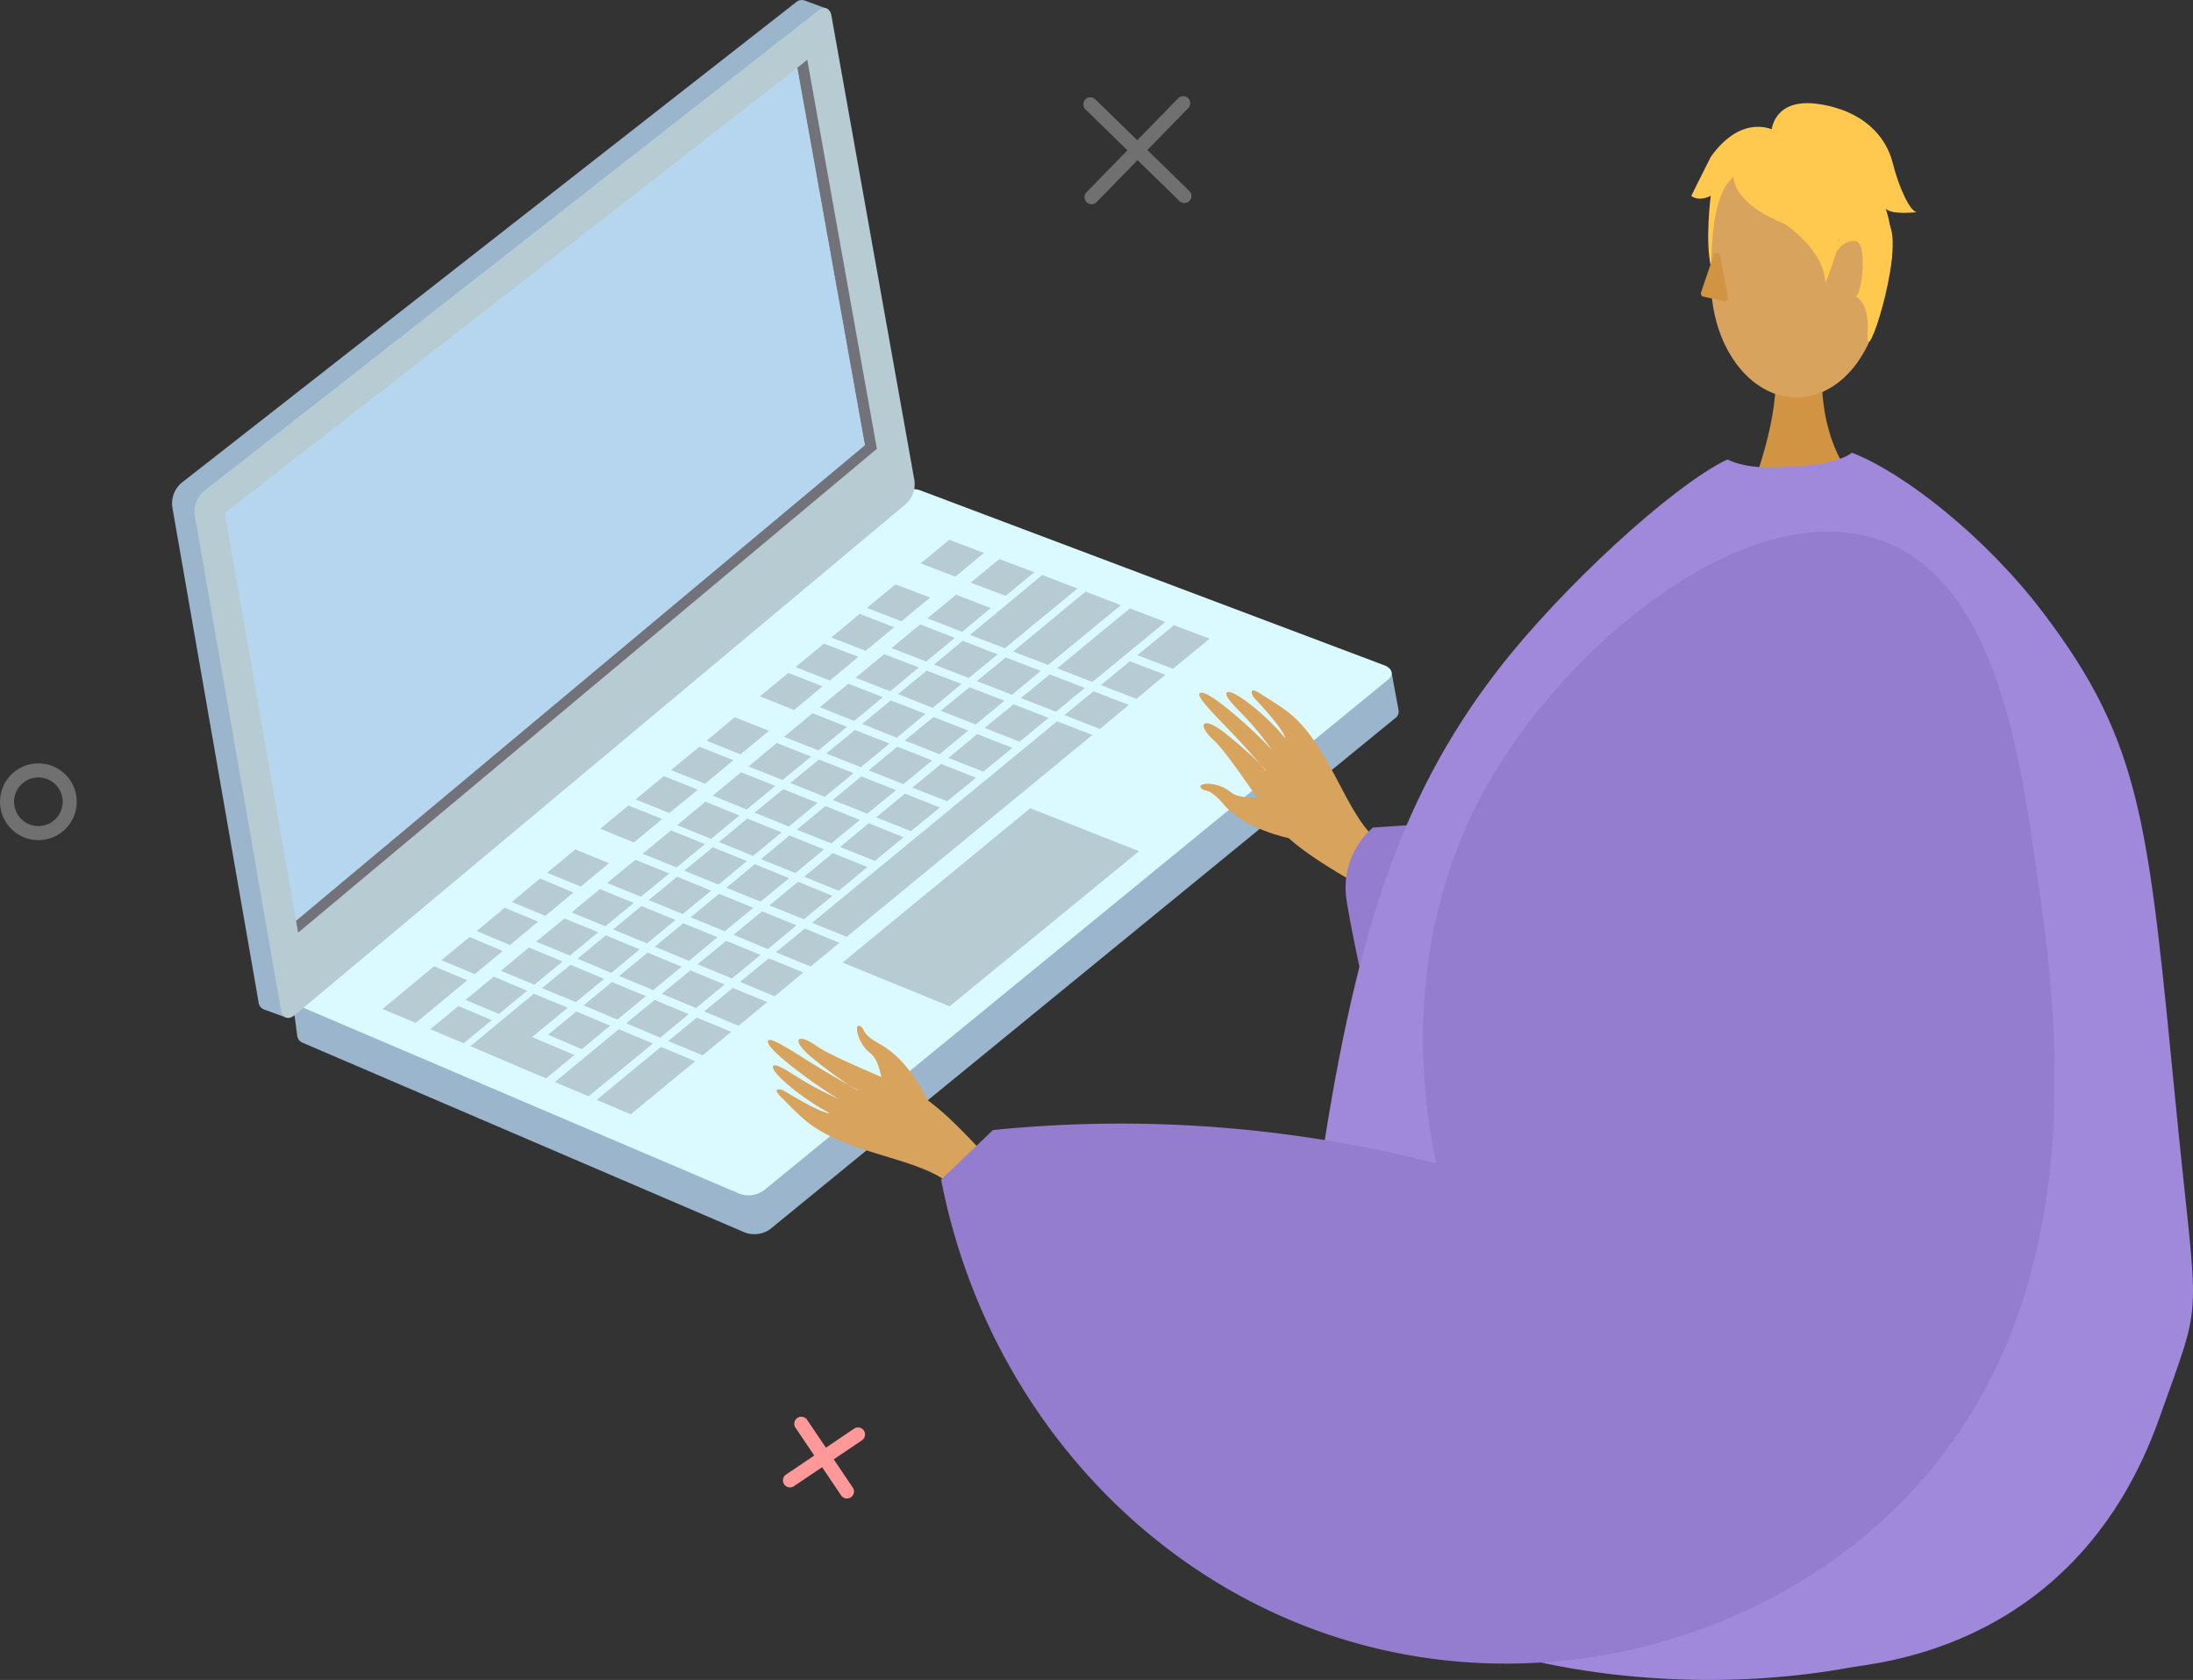 <svg xmlns="http://www.w3.org/2000/svg" xmlns:xlink="http://www.w3.org/1999/xlink" width="623.227" height="477.371" viewBox="0 0 623.227 477.371"><rect x="0" y="0" width="623.227" height="477.371" fill="#333333" stroke="none"/><defs><style>.a{fill:#ffc84f;}.b{fill:#d19442;}.c,.i{fill:#d8a35d;}.d{fill:#9bb6cc;}.e{fill:#dbfaff;}.f{fill:#b7cbd2;}.g{fill:#72727a;}.h{fill:#b6d6f0;}.i,.l{fill-rule:evenodd;}.j,.l{fill:#947dce;}.k{fill:#a088db;}.m{fill:none;stroke:#707070;stroke-linecap:round;stroke-miterlimit:10;stroke-width:4px;}.n{fill:url(#a);}.o{fill:url(#b);}</style><linearGradient id="a" x1="1.051" y1="73.18" x2="1.92" y2="73.18" gradientUnits="objectBoundingBox"><stop offset="0" stop-color="#f99"/><stop offset="1" stop-color="#ffce4a"/></linearGradient><linearGradient id="b" x1="452.628" y1="-228.513" x2="453.818" y2="-228.513" xlink:href="#a"/></defs><g transform="translate(-850.973 -411.278)"><path class="a" d="M1176.818,435.035s-9.211-5.529-18.423,7.369l-5.527,11.054s1.842,1.843,5.527,0c0,0-1.679,12.982.081,20.31l5.446-22.152Z" transform="translate(178.753 13.458)"/><path class="b" d="M1183.678,478.806s-2.016,22.493,11.859,34.933-31.975,0-31.975,0,8.532-21.545,6.619-34.933S1183.678,478.806,1183.678,478.806Z" transform="translate(185.127 36.704)"/><path class="c" d="M1156.382,473.681c0,18.278,10.86,33.094,24.257,33.094s24.257-14.816,24.257-33.094-10.861-33.094-24.257-33.094c-6.986,0-15.421-.728-19.847,5.72C1156.73,452.224,1156.382,464.935,1156.382,473.681Z" transform="translate(180.848 17.455)"/><g transform="translate(1343.553 446.487)"><path class="a" d="M1169.162,458.991s41.992,23.283,29.529-14.1C1190.068,419.029,1140.521,442.327,1169.162,458.991Z" transform="translate(-1160.344 -433.338)"/><path class="a" d="M1174.424,449.438s-26.41-13.828-3.048-14.877,32.406,1.205,30.333,45.358C1201.709,479.919,1194.921,444.8,1174.424,449.438Z" transform="translate(-1159.518 -432.714)"/></g><path class="a" d="M1167.135,437.658s.407-9.623,13.3-7.781,19.312,9.334,21.155,16.7,5.063,14.031,6.906,14.031c0,0-7.021.886-8.863-.956,0,0,4.782,13.25-1.295,24.128,0,0-2.391-16.759-11.6-18.6S1167.135,437.658,1167.135,437.658Z" transform="translate(187.257 10.947)"/><g transform="translate(899.847 411.278)"><g transform="translate(34.178 138.933)"><path class="d" d="M1208.958,552.741l-125.2-47.473a7.8,7.8,0,0,0-6.885,1.149l-163.789,135.7-9.321-2.975,1.433,10.812a2.533,2.533,0,0,0,1.641,1.879l125.672,53.916a7.851,7.851,0,0,0,7.007-.961l177.494-145.1a2.391,2.391,0,0,0,1.167-2.271l-2.024-11.014-8.117,1.277Z" transform="translate(-903.751 -494.4)"/><path class="e" d="M1082.036,498.657a8.018,8.018,0,0,0-6.872,1.159L904.881,641c-1.689,1.432-1.452,3.207.547,4.116l125.411,53.479a7.434,7.434,0,0,0,6.994-.97l177.171-144.966c1.84-1.411,1.5-3.264-.764-4.169Z" transform="translate(-903.756 -498.325)"/><path class="f" d="M1015.648,514.1l9.862,3.743,8.131-6.716-9.856-3.752Z" transform="translate(-837.063 -492.929)"/><path class="f" d="M1006.089,522l9.8,3.809,8.15-6.748-9.85-3.736Z" transform="translate(-842.76 -488.196)"/><path class="f" d="M1024.542,517.52l9.926,3.767,8.163-6.734-9.913-3.742Z" transform="translate(-831.761 -490.884)"/><path class="f" d="M1024.438,530.677l9.928,3.787,20.61-16.975-10.025-3.84Z" transform="translate(-831.823 -489.191)"/><path class="f" d="M1032.109,533.651l9.947,3.8,20.678-16.979-10.026-3.876Z" transform="translate(-827.251 -487.437)"/><path class="f" d="M1039.943,536.612l10.017,3.9,20.77-17.062-10.1-3.853Z" transform="translate(-822.581 -485.646)"/><path class="f" d="M999.724,527.281l9.776,3.768,8.126-6.68-9.8-3.789Z" transform="translate(-846.554 -485.06)"/><path class="f" d="M993.367,532.526l9.765,3.833,8.085-6.718-9.748-3.775Z" transform="translate(-850.343 -481.91)"/><path class="f" d="M987.02,537.737l9.73,3.872,8.081-6.732L995.1,531.1Z" transform="translate(-854.126 -478.79)"/><path class="f" d="M1016.85,523.874l9.873,3.823,8.133-6.754-9.868-3.776Z" transform="translate(-836.346 -487.095)"/><path class="f" d="M1010.478,529.175,1020.3,533l8.126-6.729-9.845-3.825Z" transform="translate(-840.144 -483.947)"/><path class="f" d="M1004.056,534.423l9.827,3.87,8.163-6.762-9.862-3.787Z" transform="translate(-843.972 -480.789)"/><path class="f" d="M997.692,539.692l9.777,3.884,8.153-6.747-9.836-3.82Z" transform="translate(-847.766 -477.652)"/><path class="f" d="M991.318,544.975l9.77,3.834,8.13-6.674-9.791-3.872Z" transform="translate(-851.565 -474.52)"/><path class="f" d="M984.989,550.242l9.693,3.828,8.112-6.634-9.75-3.885Z" transform="translate(-855.337 -471.368)"/><path class="f" d="M978.617,555.437l9.7,3.908,8.09-6.692-9.718-3.884Z" transform="translate(-859.135 -468.258)"/><path class="f" d="M972.3,560.669l9.621,3.907,8.1-6.664-9.709-3.89Z" transform="translate(-862.903 -465.127)"/><path class="f" d="M966.134,565.757l9.664,3.883,8.076-6.624-9.657-3.887Z" transform="translate(-866.575 -462.083)"/><path class="f" d="M959.821,570.959l9.6,3.892,8.067-6.6-9.627-3.9Z" transform="translate(-870.339 -458.971)"/><path class="f" d="M953.492,576.193l9.6,3.951,8.07-6.643-9.622-3.926Z" transform="translate(-874.111 -455.857)"/><path class="f" d="M947.183,581.391l9.581,3.953,8.071-6.624-9.6-3.918Z" transform="translate(-877.871 -452.741)"/><path class="f" d="M940.895,586.58l9.53,3.959,8.04-6.6-9.553-3.96Z" transform="translate(-881.62 -449.655)"/><path class="f" d="M934.609,591.77l9.5,4,8.016-6.611-9.518-4Z" transform="translate(-885.366 -446.569)"/><path class="f" d="M1025.653,535.045l9.965,3.89,8.189-6.79-9.954-3.809Z" transform="translate(-831.099 -480.437)"/><path class="f" d="M1019.212,540.322l9.933,3.9,8.213-6.776-9.955-3.808Z" transform="translate(-834.938 -477.28)"/><path class="f" d="M1012.812,545.615l9.89,3.9,8.16-6.742-9.882-3.831Z" transform="translate(-838.753 -474.118)"/><path class="f" d="M1006.388,550.947l9.869,3.905,8.183-6.732-9.9-3.9Z" transform="translate(-842.582 -470.972)"/><path class="f" d="M1000,556.228l9.809,3.863,8.169-6.659-9.855-3.927Z" transform="translate(-846.391 -467.82)"/><path class="f" d="M993.594,561.488l9.806,3.9,8.144-6.671-9.813-3.928Z" transform="translate(-850.208 -464.671)"/><path class="f" d="M987.212,566.754l9.781,3.947,8.139-6.7-9.8-3.987Z" transform="translate(-854.012 -461.554)"/><path class="f" d="M981.054,571.84l9.716,3.945,8.12-6.663-9.759-3.988Z" transform="translate(-857.683 -458.504)"/><path class="f" d="M974.678,577.09l9.708,3.947,8.143-6.648-9.759-3.976Z" transform="translate(-861.483 -455.357)"/><path class="f" d="M968.308,582.3l9.7,4.051,8.108-6.728-9.716-3.97Z" transform="translate(-865.28 -452.231)"/><path class="f" d="M961.961,587.526l9.677,4.02,8.072-6.669-9.655-3.99Z" transform="translate(-869.063 -449.115)"/><path class="f" d="M955.631,592.75l9.605,4.042,8.1-6.666-9.669-4Z" transform="translate(-872.836 -445.992)"/><path class="f" d="M949.3,597.97l9.592,4.089,8.066-6.687-9.615-4Z" transform="translate(-876.611 -442.863)"/><path class="f" d="M1033.491,538.063l9.984,3.907,8.209-6.794-10-3.82Z" transform="translate(-826.428 -478.638)"/><path class="f" d="M1027.03,543.383l9.986,3.9,8.212-6.769-9.978-3.835Z" transform="translate(-830.279 -475.464)"/><path class="f" d="M1020.581,548.734l9.955,3.911,8.235-6.759-9.991-3.908Z" transform="translate(-834.122 -472.306)"/><path class="f" d="M1014.166,554.034l9.9,3.866,8.189-6.681-9.918-3.937Z" transform="translate(-837.946 -469.144)"/><path class="f" d="M1007.724,559.315l9.889,3.9,8.208-6.7-9.92-3.93Z" transform="translate(-841.786 -465.982)"/><path class="f" d="M1001.317,564.6l9.843,3.957,8.178-6.722-9.885-3.993Z" transform="translate(-845.605 -462.852)"/><path class="f" d="M994.9,569.88l9.84,3.992,8.154-6.734-9.841-3.983Z" transform="translate(-849.428 -459.683)"/><path class="f" d="M988.714,574.976l9.8,3.951,8.14-6.667-9.8-3.989Z" transform="translate(-853.117 -456.634)"/><path class="f" d="M982.331,580.2l9.753,4.062,8.126-6.75-9.777-3.98Z" transform="translate(-856.921 -453.495)"/><path class="f" d="M975.939,585.447l9.739,4.029,8.154-6.7-9.78-3.99Z" transform="translate(-860.732 -450.366)"/><path class="f" d="M969.557,590.7l9.72,4.044,8.133-6.689-9.741-4.009Z" transform="translate(-864.535 -447.233)"/><path class="f" d="M963.2,595.935l9.707,4.091,8.084-6.709-9.676-4.006Z" transform="translate(-868.325 -444.093)"/><path class="f" d="M950.507,609.538l9.6,4.025,18.282-14.97-9.7-4.072Z" transform="translate(-875.89 -440.988)"/><path class="f" d="M1054.24,531.1l10.087,3.88,10.444-8.563-10.144-3.824Z" transform="translate(-814.06 -483.863)"/><path class="f" d="M1041.249,541.111l10.078,3.945,8.223-6.831-10.044-3.865Z" transform="translate(-821.803 -476.846)"/><path class="f" d="M1047.727,535.764l10.1,3.936,8.257-6.849-10.1-3.835Z" transform="translate(-817.942 -480.032)"/><path class="f" d="M996.315,596.948l9.837,4,69.836-57.378-10.046-3.866Z" transform="translate(-848.586 -473.662)"/><path class="f" d="M989.875,583.339l9.891,4.048,8.138-6.739-9.817-4.05Z" transform="translate(-852.425 -451.671)"/><path class="f" d="M983.5,588.587l9.8,4.1,8.166-6.759-9.826-4.027Z" transform="translate(-856.227 -448.512)"/><path class="f" d="M977.085,593.845l9.787,4.076,8.17-6.718-9.8-4.028Z" transform="translate(-860.048 -445.367)"/><path class="f" d="M970.705,599.11l9.743,4.064,8.175-6.681-9.786-4.043Z" transform="translate(-863.851 -442.222)"/><path class="f" d="M957.96,612.729l9.672,4.091,18.346-15.08-9.75-4.077Z" transform="translate(-871.448 -439.115)"/><path class="f" d="M928.343,596.96l9.456,4.028,8.014-6.615-9.494-3.966Z" transform="translate(-889.101 -443.441)"/><path class="f" d="M1018.032,532.118l9.881,3.828,8.189-6.733-9.932-3.846Z" transform="translate(-835.642 -482.207)"/><path class="f" d="M1011.624,537.335l9.875,3.92,8.165-6.8-9.887-3.773Z" transform="translate(-839.461 -479.04)"/><path class="f" d="M1005.23,542.664l9.842,3.914,8.147-6.769-9.854-3.828Z" transform="translate(-843.272 -475.88)"/><path class="f" d="M998.844,547.923l9.82,3.9,8.151-6.734-9.836-3.843Z" transform="translate(-847.079 -472.741)"/><path class="f" d="M992.445,553.164l9.8,3.95,8.156-6.761-9.826-3.845Z" transform="translate(-850.893 -469.606)"/><path class="f" d="M986.076,558.45l9.772,3.937,8.138-6.722-9.788-3.879Z" transform="translate(-854.689 -466.46)"/><path class="f" d="M979.723,563.688l9.707,3.935,8.13-6.69-9.762-3.913Z" transform="translate(-858.476 -463.341)"/><path class="f" d="M973.566,568.769l9.693,3.977,8.094-6.707-9.71-3.913Z" transform="translate(-862.146 -460.296)"/><path class="f" d="M967.226,574.025l9.669,3.945,8.079-6.65-9.674-3.959Z" transform="translate(-865.925 -457.176)"/><path class="f" d="M960.891,579.228l9.622,3.987,8.1-6.669-9.676-3.958Z" transform="translate(-869.7 -454.061)"/><path class="f" d="M954.566,584.435l9.589,4.049,8.058-6.7-9.626-3.977Z" transform="translate(-873.471 -450.95)"/><path class="f" d="M948.229,589.69l9.623,3.964,8.038-6.6-9.576-4.006Z" transform="translate(-877.248 -447.826)"/><path class="f" d="M953.516,588.195l-18.038,14.916,21.487,9.153,8.092-6.643-12.042-5.089,10.1-8.343Z" transform="translate(-884.848 -444.758)"/><path class="f" d="M977.533,545.654l9.636,3.863,8.1-6.683-9.728-3.863Z" transform="translate(-859.781 -474.099)"/><path class="f" d="M971.2,550.861l9.665,3.887,8.068-6.688-9.671-3.844Z" transform="translate(-863.558 -470.973)"/><path class="f" d="M964.9,556.09l9.574,3.862,8.087-6.633-9.666-3.861Z" transform="translate(-867.311 -467.848)"/><path class="f" d="M958.595,561.272l9.564,3.932,8.046-6.677-9.608-3.835Z" transform="translate(-871.069 -464.728)"/><path class="f" d="M949.143,569.132l9.54,3.929,8.033-6.64-9.574-3.915Z" transform="translate(-876.703 -460.07)"/><path class="f" d="M942.869,574.351l9.5,3.957,8-6.639-9.532-3.983Z" transform="translate(-880.443 -456.983)"/><path class="f" d="M936.6,579.511l9.453,3.976,8.008-6.633-9.519-3.967Z" transform="translate(-884.179 -453.883)"/><path class="f" d="M930.31,584.694l9.486,3.959,7.947-6.593L938.31,578.1Z" transform="translate(-887.929 -450.775)"/><path class="f" d="M919.835,595.439l9.413,3.966,14.667-12.117-9.437-3.97Z" transform="translate(-894.172 -447.665)"/><path class="f" d="M1001.743,599.023l30.405,12.447L1086,567.385l-30.909-12.21Z" transform="translate(-845.351 -464.44)"/></g><path class="d" d="M1062.1,411.407a2.586,2.586,0,0,0-2.554.622L884.9,548.612a7.762,7.762,0,0,0-2.479,6.672l24.52,140.684a2.385,2.385,0,0,0,1.384,2.069h0c.013.067.067.057.067.057l6.281,2.284.219-6.387L1084.5,552.219a7.741,7.741,0,0,0,2.448-6.651l-22.541-126.331,1.261.713,2.862-6.17-6.432-2.373Z" transform="translate(-882.342 -411.278)"/><path class="f" d="M1063.521,413.5,888.873,550.091a7.841,7.841,0,0,0-2.453,6.686l24.523,140.7c.385,2.209,2.116,2.874,3.866,1.42l173.67-145.2a7.779,7.779,0,0,0,2.488-6.686l-23.591-132.092C1066.986,412.683,1065.291,412.027,1063.521,413.5Z" transform="translate(-879.958 -410.423)"/><path class="g" d="M1066.079,531.437,904.43,666.557l.594,3.407L1069.5,532.478,1049.709,421.9l-2.838,2.327Z" transform="translate(-869.176 -404.944)"/><path class="h" d="M911.993,665.688l161.649-135.121-19.208-107.205L891.74,549.868Z" transform="translate(-876.74 -404.075)"/></g><g transform="translate(1191.792 607.487)"><path class="i" d="M1114.178,591.558c-1.429-1.176-20.913-10.938-26.881-19.011s-14.02-20.669-18-24.292c-4.681-4.261-3.28-6.9,2.732-2.365,3.909,2.95,11.129,9.465,12.264,11.189.551.835-3.588-4.273-8.552-9.541-5.278-5.6-11.394-11.442-10.37-12.5,1.987-2.049,18.419,13.344,20.754,16.4a90.778,90.778,0,0,0-6.274-7.971c-3.064-3.457-7.2-7.042-6.868-8.438.522-2.2,10.5,5.182,16.567,12.6.364-.027-.774-2.921-8.609-11.23-.789-.835-1.81-3.554,1.618-1.334,7.214,4.673,10.7,6.143,16.77,15.568,5.918,9.192,10.068,20.777,16.5,26.076Z" transform="translate(-1065.259 -534.212)"/><path class="i" d="M1090.551,566.24s-12.409-2.383-18.618-9.733c-3.689-4.368-4.911-3.475-5.79-4.068-2.917-1.97,4.055-2.571,7.9.71,3.123,2.667,10.288.878,12.775,2.115s8.438,5.83,8.5,7.835S1090.551,566.24,1090.551,566.24Z" transform="translate(-1065.147 -524.309)"/></g><path class="j" d="M1100.306,621.423s-6.728-28.973-8.732-41.914a22.676,22.676,0,0,1,7.516-20.457l17.539-1.17Z" transform="translate(142.053 87.384)"/><path class="k" d="M1095.212,699.262c9.876-67.309,22.257-108.366,51.047-145.638,17.876-23.14,49.46-52.288,65.205-59.836,6.071,2.921,13.983,2.182,13.983,2.182s15.909.145,21.427-4.088c14.717,5.648,37.933,23.887,54.117,45.151,28.579,37.555,30.051,60,38.083,141.809,6.154,62.682,7.937,51.328-4.822,87.32-23.261,65.62-80.079,69.459-88.313,70.976-56.933,10.5-140.622-1.748-166.529-52.235C1061.687,750.363,1077.952,816.886,1095.212,699.262Z" transform="translate(130.398 48.044)"/><g transform="translate(1069.194 702.746)"><path class="i" d="M1053.683,633.07c-1.444-1.143-15.046-17.775-24.137-22.03s-23.009-9.712-27.366-12.84c-5.127-3.68-7.385-1.931-1.711,2.949,3.688,3.173,11.538,8.857,13.448,9.636.927.377-4.9-2.653-11.064-6.432-6.55-4.016-13.51-8.777-14.315-7.643-1.562,2.2,16.846,15.041,20.3,16.723a96.173,96.173,0,0,1-9.058-4.558c-4-2.3-8.355-5.575-9.637-5.036-2.019.852,7.254,8.978,15.734,13.431.051.345-2.994-.243-12.711-6.205-.977-.6-3.831-1.106-.95,1.736,6.063,5.984,8.229,9,18.651,13.129,10.165,4.024,22.273,5.995,28.775,11.137Z" transform="translate(-988.445 -592.506)"/><path class="i" d="M1024.288,614.988s-4.948-11.227-13.389-15.825c-5.016-2.734-4.411-4.027-5.173-4.751-2.53-2.407-1.63,4.223,2.367,7.28,3.25,2.485,3.039,9.49,4.766,11.613s7.444,6.94,9.4,6.668S1024.288,614.988,1024.288,614.988Z" transform="translate(-978.989 -593.896)"/></g><path class="l" d="M1160,685.451c-3.294-15.408-11.084-61.624,14.125-106.8,23.539-42.182,76.389-84.433,113.546-69.744,31.4,12.411,38.211,60.182,43.055,94.134,5.824,40.826,18.422,129.129-45.771,185.538-36.735,32.279-90.448,46.937-141.688,34.757-62.337-14.816-111.05-66.986-123.978-133.258l14.738-14.1A361.025,361.025,0,0,1,1160,685.451Z" transform="translate(99.134 56.417)"/><path class="b" d="M1158.247,456.934c-1.183,3.35-2.911,8.481-3.625,10.6a.923.923,0,0,0,.685,1.194l5.858,1.288a.928.928,0,0,0,1.111-1.079l-2.242-11.86A.928.928,0,0,0,1158.247,456.934Z" transform="translate(179.77 26.847)"/><path class="a" d="M1167.135,449.581s15.084,8.239,15.308,19.375c0,0,4.629-11.231,3.786-13.771S1167.135,449.581,1167.135,449.581Z" transform="translate(187.257 22.831)"/><path class="a" d="M1178.638,460.875s1.627-3.591,5.412-3.368,1.781,15.092.444,15.451,3.824.361,3.119,11.049,9.951-22.024,6.4-30.722-7.064-2.9-11.072-.233S1178.638,460.875,1178.638,460.875Z" transform="translate(194.114 22.291)"/><line class="m" x1="26.056" y2="26.725" transform="translate(1161.177 440.59)"/><line class="m" x1="26.725" y1="26.056" transform="translate(1160.844 440.924)"/><g transform="translate(1073.476 816.908)"><path class="n" d="M992.719,682.416a2,2,0,0,1-.709-3.609l19.346-13.043a1.995,1.995,0,1,1,2.23,3.309L994.24,682.116A1.993,1.993,0,0,1,992.719,682.416Z" transform="translate(-991.128 -665.424)"/></g><g transform="translate(1076.628 813.755)"><path class="o" d="M1007.735,686.744a1.985,1.985,0,0,1-1.248-.838l-13.043-19.347a2,2,0,0,1,3.31-2.23l13.042,19.346a2,2,0,0,1-2.061,3.069Z" transform="translate(-993.103 -663.448)"/></g><circle class="m" cx="8.908" cy="8.908" r="8.908" transform="translate(852.973 630.198)"/></g></svg>